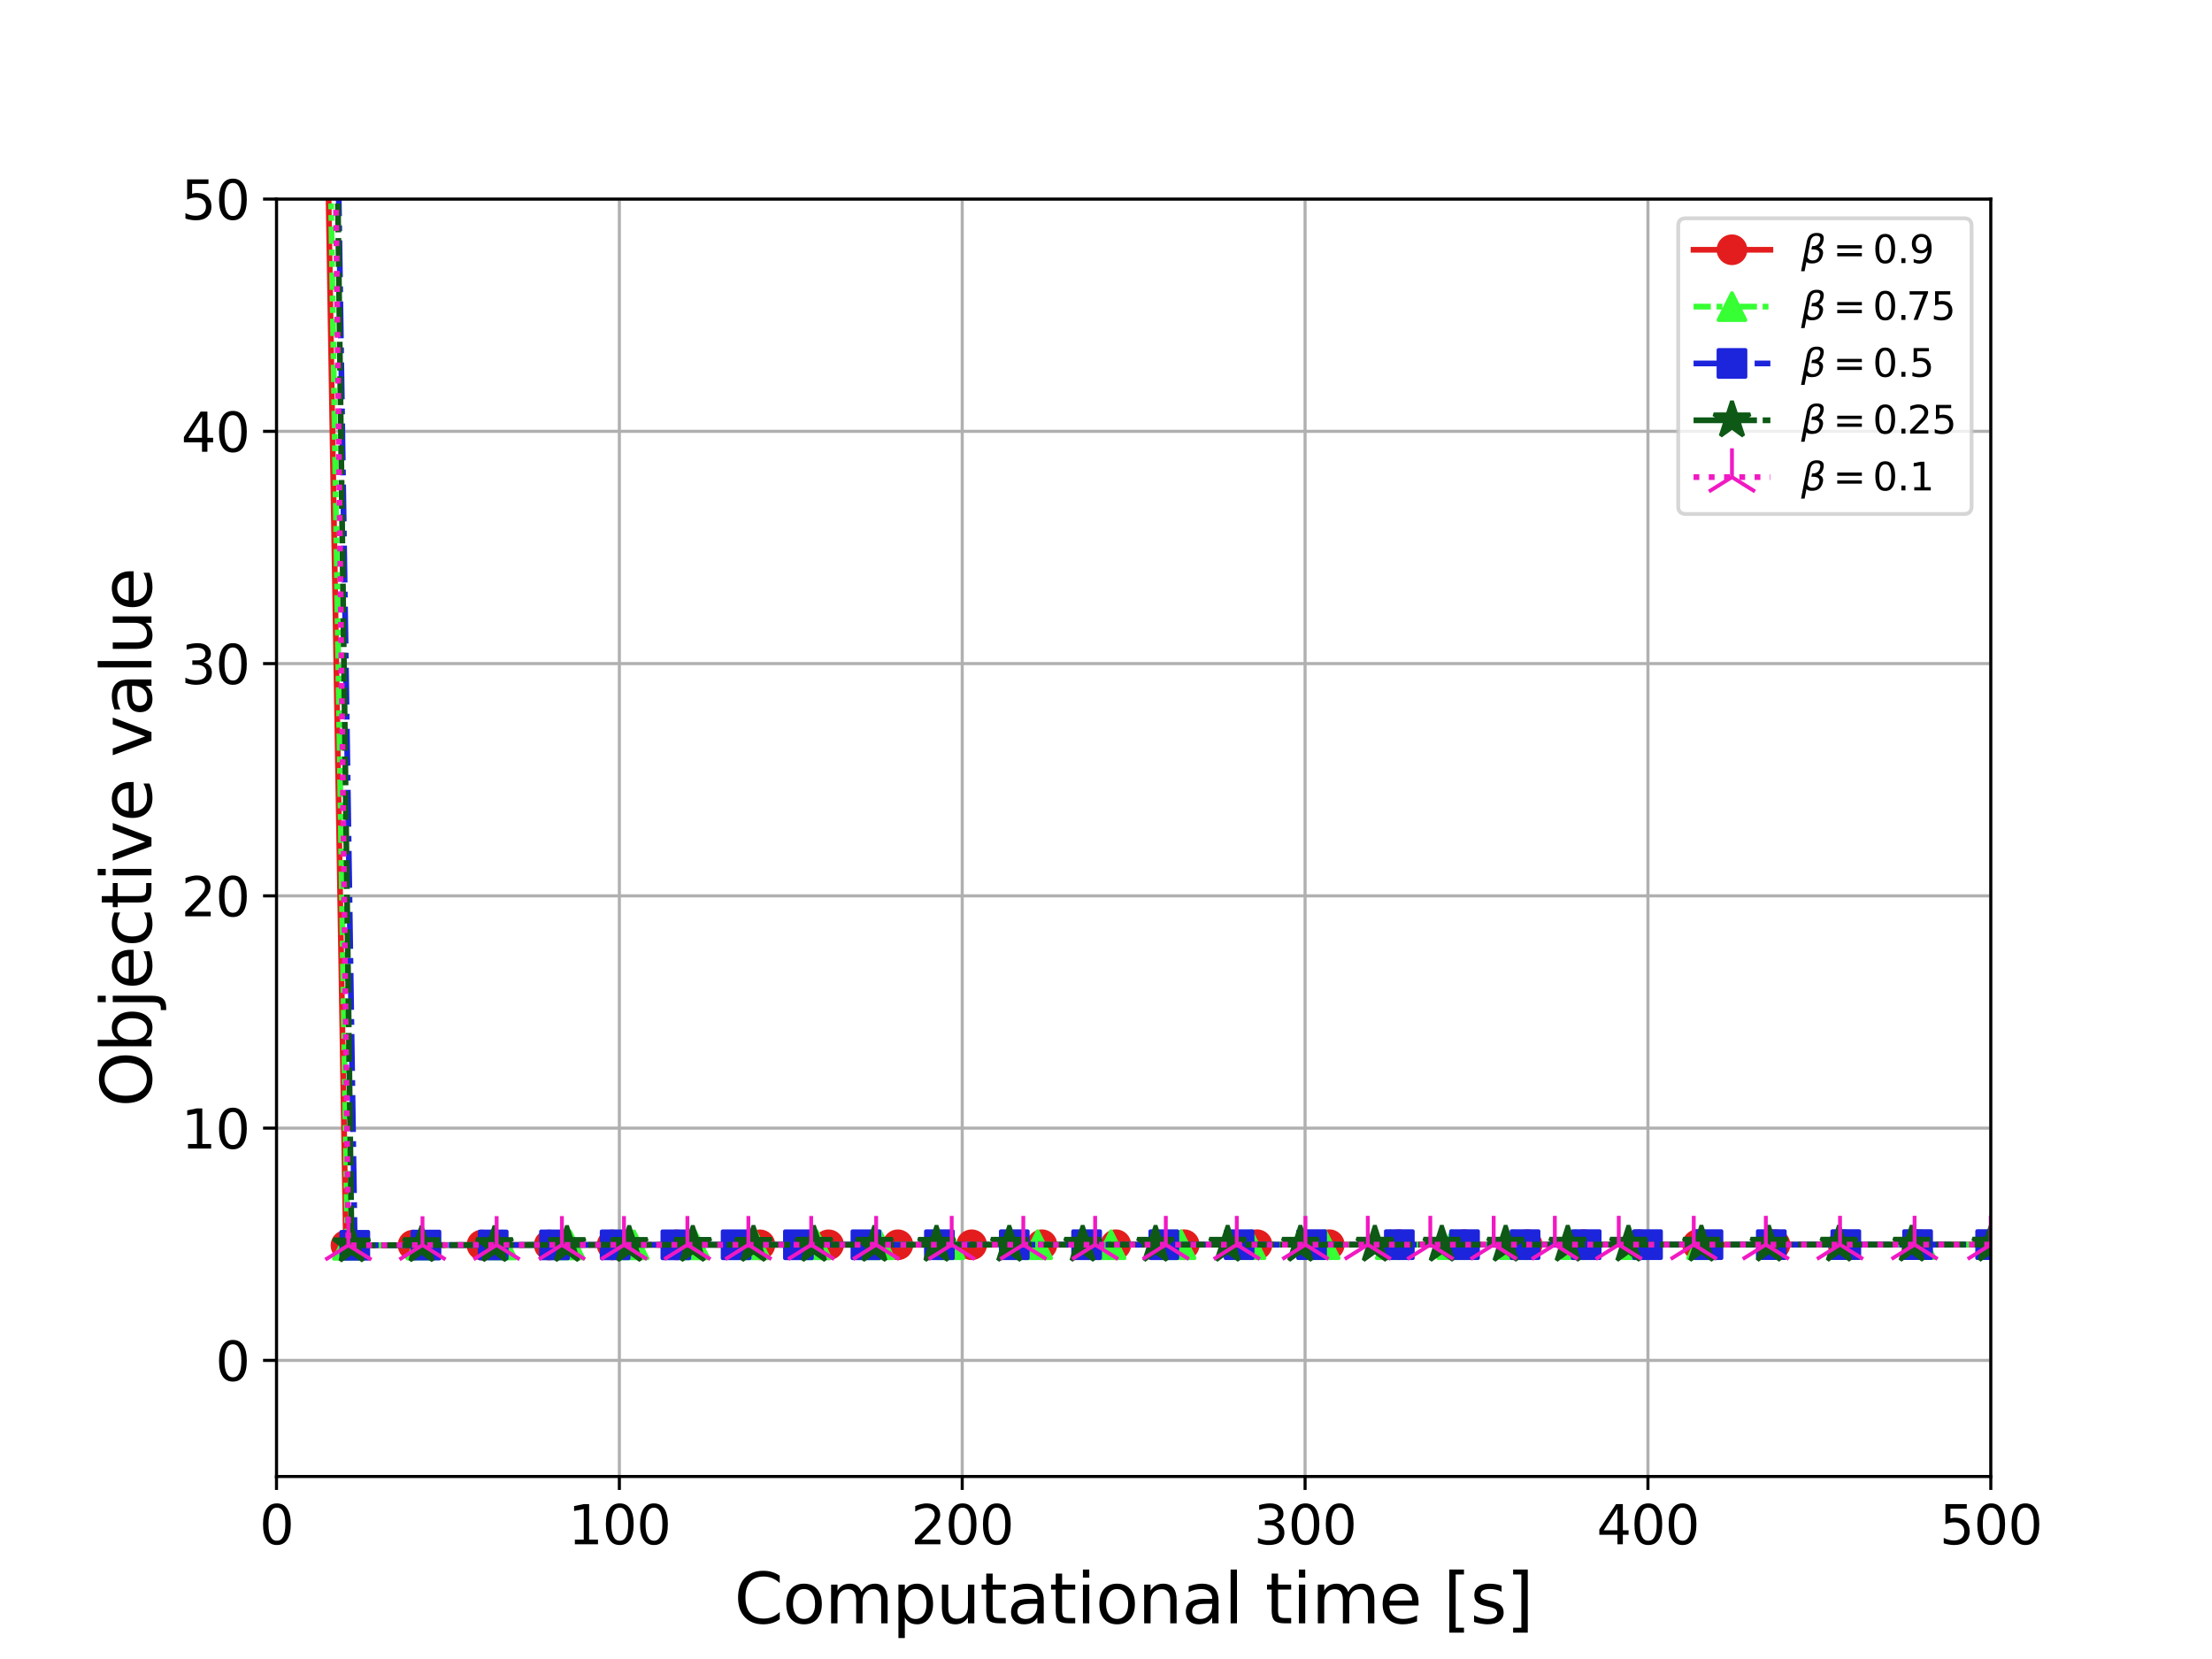 <?xml version="1.0" encoding="utf-8" standalone="no"?>
<!DOCTYPE svg PUBLIC "-//W3C//DTD SVG 1.1//EN"
  "http://www.w3.org/Graphics/SVG/1.1/DTD/svg11.dtd">
<svg xmlns:xlink="http://www.w3.org/1999/xlink" width="576pt" height="432pt" viewBox="0 0 576 432" xmlns="http://www.w3.org/2000/svg" version="1.1">
 <defs>
  <style type="text/css">*{stroke-linejoin: round; stroke-linecap: butt}</style>
 </defs>
 <g id="figure_1">
  <g id="patch_1">
   <path d="M 0 432 
L 576 432 
L 576 0 
L 0 0 
z
" style="fill: #ffffff"/>
  </g>
  <g id="axes_1">
   <g id="patch_2">
    <path d="M 72 384.48 
L 518.4 384.48 
L 518.4 51.84 
L 72 51.84 
z
" style="fill: #ffffff"/>
   </g>
   <g id="matplotlib.axis_1">
    <g id="xtick_1">
     <g id="line2d_1">
      <path d="M 72 384.48 
L 72 51.84 
" clip-path="url(#pb44d64b79d)" style="fill: none; stroke: #b0b0b0; stroke-width: 0.8; stroke-linecap: square"/>
     </g>
     <g id="line2d_2">
      <defs>
       <path id="m102a4e3098" d="M 0 0 
L 0 3.5 
" style="stroke: #000000; stroke-width: 0.8"/>
      </defs>
      <g>
       <use xlink:href="#m102a4e3098" x="72" y="384.48" style="stroke: #000000; stroke-width: 0.8"/>
      </g>
     </g>
     <g id="text_1">
      <!-- 0 -->
      <g transform="translate(67.546 402.118) scale(0.14 -0.14)">
       <defs>
        <path id="DejaVuSans-30" d="M 2034 4250 
Q 1547 4250 1301 3770 
Q 1056 3291 1056 2328 
Q 1056 1369 1301 889 
Q 1547 409 2034 409 
Q 2525 409 2770 889 
Q 3016 1369 3016 2328 
Q 3016 3291 2770 3770 
Q 2525 4250 2034 4250 
z
M 2034 4750 
Q 2819 4750 3233 4129 
Q 3647 3509 3647 2328 
Q 3647 1150 3233 529 
Q 2819 -91 2034 -91 
Q 1250 -91 836 529 
Q 422 1150 422 2328 
Q 422 3509 836 4129 
Q 1250 4750 2034 4750 
z
" transform="scale(0.016)"/>
       </defs>
       <use xlink:href="#DejaVuSans-30"/>
      </g>
     </g>
    </g>
    <g id="xtick_2">
     <g id="line2d_3">
      <path d="M 161.28 384.48 
L 161.28 51.84 
" clip-path="url(#pb44d64b79d)" style="fill: none; stroke: #b0b0b0; stroke-width: 0.8; stroke-linecap: square"/>
     </g>
     <g id="line2d_4">
      <g>
       <use xlink:href="#m102a4e3098" x="161.28" y="384.48" style="stroke: #000000; stroke-width: 0.8"/>
      </g>
     </g>
     <g id="text_2">
      <!-- 100 -->
      <g transform="translate(147.919 402.118) scale(0.14 -0.14)">
       <defs>
        <path id="DejaVuSans-31" d="M 794 531 
L 1825 531 
L 1825 4091 
L 703 3866 
L 703 4441 
L 1819 4666 
L 2450 4666 
L 2450 531 
L 3481 531 
L 3481 0 
L 794 0 
L 794 531 
z
" transform="scale(0.016)"/>
       </defs>
       <use xlink:href="#DejaVuSans-31"/>
       <use xlink:href="#DejaVuSans-30" x="63.623"/>
       <use xlink:href="#DejaVuSans-30" x="127.246"/>
      </g>
     </g>
    </g>
    <g id="xtick_3">
     <g id="line2d_5">
      <path d="M 250.56 384.48 
L 250.56 51.84 
" clip-path="url(#pb44d64b79d)" style="fill: none; stroke: #b0b0b0; stroke-width: 0.8; stroke-linecap: square"/>
     </g>
     <g id="line2d_6">
      <g>
       <use xlink:href="#m102a4e3098" x="250.56" y="384.48" style="stroke: #000000; stroke-width: 0.8"/>
      </g>
     </g>
     <g id="text_3">
      <!-- 200 -->
      <g transform="translate(237.199 402.118) scale(0.14 -0.14)">
       <defs>
        <path id="DejaVuSans-32" d="M 1228 531 
L 3431 531 
L 3431 0 
L 469 0 
L 469 531 
Q 828 903 1448 1529 
Q 2069 2156 2228 2338 
Q 2531 2678 2651 2914 
Q 2772 3150 2772 3378 
Q 2772 3750 2511 3984 
Q 2250 4219 1831 4219 
Q 1534 4219 1204 4116 
Q 875 4013 500 3803 
L 500 4441 
Q 881 4594 1212 4672 
Q 1544 4750 1819 4750 
Q 2544 4750 2975 4387 
Q 3406 4025 3406 3419 
Q 3406 3131 3298 2873 
Q 3191 2616 2906 2266 
Q 2828 2175 2409 1742 
Q 1991 1309 1228 531 
z
" transform="scale(0.016)"/>
       </defs>
       <use xlink:href="#DejaVuSans-32"/>
       <use xlink:href="#DejaVuSans-30" x="63.623"/>
       <use xlink:href="#DejaVuSans-30" x="127.246"/>
      </g>
     </g>
    </g>
    <g id="xtick_4">
     <g id="line2d_7">
      <path d="M 339.84 384.48 
L 339.84 51.84 
" clip-path="url(#pb44d64b79d)" style="fill: none; stroke: #b0b0b0; stroke-width: 0.8; stroke-linecap: square"/>
     </g>
     <g id="line2d_8">
      <g>
       <use xlink:href="#m102a4e3098" x="339.84" y="384.48" style="stroke: #000000; stroke-width: 0.8"/>
      </g>
     </g>
     <g id="text_4">
      <!-- 300 -->
      <g transform="translate(326.479 402.118) scale(0.14 -0.14)">
       <defs>
        <path id="DejaVuSans-33" d="M 2597 2516 
Q 3050 2419 3304 2112 
Q 3559 1806 3559 1356 
Q 3559 666 3084 287 
Q 2609 -91 1734 -91 
Q 1441 -91 1130 -33 
Q 819 25 488 141 
L 488 750 
Q 750 597 1062 519 
Q 1375 441 1716 441 
Q 2309 441 2620 675 
Q 2931 909 2931 1356 
Q 2931 1769 2642 2001 
Q 2353 2234 1838 2234 
L 1294 2234 
L 1294 2753 
L 1863 2753 
Q 2328 2753 2575 2939 
Q 2822 3125 2822 3475 
Q 2822 3834 2567 4026 
Q 2313 4219 1838 4219 
Q 1578 4219 1281 4162 
Q 984 4106 628 3988 
L 628 4550 
Q 988 4650 1302 4700 
Q 1616 4750 1894 4750 
Q 2613 4750 3031 4423 
Q 3450 4097 3450 3541 
Q 3450 3153 3228 2886 
Q 3006 2619 2597 2516 
z
" transform="scale(0.016)"/>
       </defs>
       <use xlink:href="#DejaVuSans-33"/>
       <use xlink:href="#DejaVuSans-30" x="63.623"/>
       <use xlink:href="#DejaVuSans-30" x="127.246"/>
      </g>
     </g>
    </g>
    <g id="xtick_5">
     <g id="line2d_9">
      <path d="M 429.12 384.48 
L 429.12 51.84 
" clip-path="url(#pb44d64b79d)" style="fill: none; stroke: #b0b0b0; stroke-width: 0.8; stroke-linecap: square"/>
     </g>
     <g id="line2d_10">
      <g>
       <use xlink:href="#m102a4e3098" x="429.12" y="384.48" style="stroke: #000000; stroke-width: 0.8"/>
      </g>
     </g>
     <g id="text_5">
      <!-- 400 -->
      <g transform="translate(415.759 402.118) scale(0.14 -0.14)">
       <defs>
        <path id="DejaVuSans-34" d="M 2419 4116 
L 825 1625 
L 2419 1625 
L 2419 4116 
z
M 2253 4666 
L 3047 4666 
L 3047 1625 
L 3713 1625 
L 3713 1100 
L 3047 1100 
L 3047 0 
L 2419 0 
L 2419 1100 
L 313 1100 
L 313 1709 
L 2253 4666 
z
" transform="scale(0.016)"/>
       </defs>
       <use xlink:href="#DejaVuSans-34"/>
       <use xlink:href="#DejaVuSans-30" x="63.623"/>
       <use xlink:href="#DejaVuSans-30" x="127.246"/>
      </g>
     </g>
    </g>
    <g id="xtick_6">
     <g id="line2d_11">
      <path d="M 518.4 384.48 
L 518.4 51.84 
" clip-path="url(#pb44d64b79d)" style="fill: none; stroke: #b0b0b0; stroke-width: 0.8; stroke-linecap: square"/>
     </g>
     <g id="line2d_12">
      <g>
       <use xlink:href="#m102a4e3098" x="518.4" y="384.48" style="stroke: #000000; stroke-width: 0.8"/>
      </g>
     </g>
     <g id="text_6">
      <!-- 500 -->
      <g transform="translate(505.039 402.118) scale(0.14 -0.14)">
       <defs>
        <path id="DejaVuSans-35" d="M 691 4666 
L 3169 4666 
L 3169 4134 
L 1269 4134 
L 1269 2991 
Q 1406 3038 1543 3061 
Q 1681 3084 1819 3084 
Q 2600 3084 3056 2656 
Q 3513 2228 3513 1497 
Q 3513 744 3044 326 
Q 2575 -91 1722 -91 
Q 1428 -91 1123 -41 
Q 819 9 494 109 
L 494 744 
Q 775 591 1075 516 
Q 1375 441 1709 441 
Q 2250 441 2565 725 
Q 2881 1009 2881 1497 
Q 2881 1984 2565 2268 
Q 2250 2553 1709 2553 
Q 1456 2553 1204 2497 
Q 953 2441 691 2322 
L 691 4666 
z
" transform="scale(0.016)"/>
       </defs>
       <use xlink:href="#DejaVuSans-35"/>
       <use xlink:href="#DejaVuSans-30" x="63.623"/>
       <use xlink:href="#DejaVuSans-30" x="127.246"/>
      </g>
     </g>
    </g>
    <g id="text_7">
     <!-- Computational time [s] -->
     <g transform="translate(191.161 422.707) scale(0.18 -0.18)">
      <defs>
       <path id="DejaVuSans-43" d="M 4122 4306 
L 4122 3641 
Q 3803 3938 3442 4084 
Q 3081 4231 2675 4231 
Q 1875 4231 1450 3742 
Q 1025 3253 1025 2328 
Q 1025 1406 1450 917 
Q 1875 428 2675 428 
Q 3081 428 3442 575 
Q 3803 722 4122 1019 
L 4122 359 
Q 3791 134 3420 21 
Q 3050 -91 2638 -91 
Q 1578 -91 968 557 
Q 359 1206 359 2328 
Q 359 3453 968 4101 
Q 1578 4750 2638 4750 
Q 3056 4750 3426 4639 
Q 3797 4528 4122 4306 
z
" transform="scale(0.016)"/>
       <path id="DejaVuSans-6f" d="M 1959 3097 
Q 1497 3097 1228 2736 
Q 959 2375 959 1747 
Q 959 1119 1226 758 
Q 1494 397 1959 397 
Q 2419 397 2687 759 
Q 2956 1122 2956 1747 
Q 2956 2369 2687 2733 
Q 2419 3097 1959 3097 
z
M 1959 3584 
Q 2709 3584 3137 3096 
Q 3566 2609 3566 1747 
Q 3566 888 3137 398 
Q 2709 -91 1959 -91 
Q 1206 -91 779 398 
Q 353 888 353 1747 
Q 353 2609 779 3096 
Q 1206 3584 1959 3584 
z
" transform="scale(0.016)"/>
       <path id="DejaVuSans-6d" d="M 3328 2828 
Q 3544 3216 3844 3400 
Q 4144 3584 4550 3584 
Q 5097 3584 5394 3201 
Q 5691 2819 5691 2113 
L 5691 0 
L 5113 0 
L 5113 2094 
Q 5113 2597 4934 2840 
Q 4756 3084 4391 3084 
Q 3944 3084 3684 2787 
Q 3425 2491 3425 1978 
L 3425 0 
L 2847 0 
L 2847 2094 
Q 2847 2600 2669 2842 
Q 2491 3084 2119 3084 
Q 1678 3084 1418 2786 
Q 1159 2488 1159 1978 
L 1159 0 
L 581 0 
L 581 3500 
L 1159 3500 
L 1159 2956 
Q 1356 3278 1631 3431 
Q 1906 3584 2284 3584 
Q 2666 3584 2933 3390 
Q 3200 3197 3328 2828 
z
" transform="scale(0.016)"/>
       <path id="DejaVuSans-70" d="M 1159 525 
L 1159 -1331 
L 581 -1331 
L 581 3500 
L 1159 3500 
L 1159 2969 
Q 1341 3281 1617 3432 
Q 1894 3584 2278 3584 
Q 2916 3584 3314 3078 
Q 3713 2572 3713 1747 
Q 3713 922 3314 415 
Q 2916 -91 2278 -91 
Q 1894 -91 1617 61 
Q 1341 213 1159 525 
z
M 3116 1747 
Q 3116 2381 2855 2742 
Q 2594 3103 2138 3103 
Q 1681 3103 1420 2742 
Q 1159 2381 1159 1747 
Q 1159 1113 1420 752 
Q 1681 391 2138 391 
Q 2594 391 2855 752 
Q 3116 1113 3116 1747 
z
" transform="scale(0.016)"/>
       <path id="DejaVuSans-75" d="M 544 1381 
L 544 3500 
L 1119 3500 
L 1119 1403 
Q 1119 906 1312 657 
Q 1506 409 1894 409 
Q 2359 409 2629 706 
Q 2900 1003 2900 1516 
L 2900 3500 
L 3475 3500 
L 3475 0 
L 2900 0 
L 2900 538 
Q 2691 219 2414 64 
Q 2138 -91 1772 -91 
Q 1169 -91 856 284 
Q 544 659 544 1381 
z
M 1991 3584 
L 1991 3584 
z
" transform="scale(0.016)"/>
       <path id="DejaVuSans-74" d="M 1172 4494 
L 1172 3500 
L 2356 3500 
L 2356 3053 
L 1172 3053 
L 1172 1153 
Q 1172 725 1289 603 
Q 1406 481 1766 481 
L 2356 481 
L 2356 0 
L 1766 0 
Q 1100 0 847 248 
Q 594 497 594 1153 
L 594 3053 
L 172 3053 
L 172 3500 
L 594 3500 
L 594 4494 
L 1172 4494 
z
" transform="scale(0.016)"/>
       <path id="DejaVuSans-61" d="M 2194 1759 
Q 1497 1759 1228 1600 
Q 959 1441 959 1056 
Q 959 750 1161 570 
Q 1363 391 1709 391 
Q 2188 391 2477 730 
Q 2766 1069 2766 1631 
L 2766 1759 
L 2194 1759 
z
M 3341 1997 
L 3341 0 
L 2766 0 
L 2766 531 
Q 2569 213 2275 61 
Q 1981 -91 1556 -91 
Q 1019 -91 701 211 
Q 384 513 384 1019 
Q 384 1609 779 1909 
Q 1175 2209 1959 2209 
L 2766 2209 
L 2766 2266 
Q 2766 2663 2505 2880 
Q 2244 3097 1772 3097 
Q 1472 3097 1187 3025 
Q 903 2953 641 2809 
L 641 3341 
Q 956 3463 1253 3523 
Q 1550 3584 1831 3584 
Q 2591 3584 2966 3190 
Q 3341 2797 3341 1997 
z
" transform="scale(0.016)"/>
       <path id="DejaVuSans-69" d="M 603 3500 
L 1178 3500 
L 1178 0 
L 603 0 
L 603 3500 
z
M 603 4863 
L 1178 4863 
L 1178 4134 
L 603 4134 
L 603 4863 
z
" transform="scale(0.016)"/>
       <path id="DejaVuSans-6e" d="M 3513 2113 
L 3513 0 
L 2938 0 
L 2938 2094 
Q 2938 2591 2744 2837 
Q 2550 3084 2163 3084 
Q 1697 3084 1428 2787 
Q 1159 2491 1159 1978 
L 1159 0 
L 581 0 
L 581 3500 
L 1159 3500 
L 1159 2956 
Q 1366 3272 1645 3428 
Q 1925 3584 2291 3584 
Q 2894 3584 3203 3211 
Q 3513 2838 3513 2113 
z
" transform="scale(0.016)"/>
       <path id="DejaVuSans-6c" d="M 603 4863 
L 1178 4863 
L 1178 0 
L 603 0 
L 603 4863 
z
" transform="scale(0.016)"/>
       <path id="DejaVuSans-20" transform="scale(0.016)"/>
       <path id="DejaVuSans-65" d="M 3597 1894 
L 3597 1613 
L 953 1613 
Q 991 1019 1311 708 
Q 1631 397 2203 397 
Q 2534 397 2845 478 
Q 3156 559 3463 722 
L 3463 178 
Q 3153 47 2828 -22 
Q 2503 -91 2169 -91 
Q 1331 -91 842 396 
Q 353 884 353 1716 
Q 353 2575 817 3079 
Q 1281 3584 2069 3584 
Q 2775 3584 3186 3129 
Q 3597 2675 3597 1894 
z
M 3022 2063 
Q 3016 2534 2758 2815 
Q 2500 3097 2075 3097 
Q 1594 3097 1305 2825 
Q 1016 2553 972 2059 
L 3022 2063 
z
" transform="scale(0.016)"/>
       <path id="DejaVuSans-5b" d="M 550 4863 
L 1875 4863 
L 1875 4416 
L 1125 4416 
L 1125 -397 
L 1875 -397 
L 1875 -844 
L 550 -844 
L 550 4863 
z
" transform="scale(0.016)"/>
       <path id="DejaVuSans-73" d="M 2834 3397 
L 2834 2853 
Q 2591 2978 2328 3040 
Q 2066 3103 1784 3103 
Q 1356 3103 1142 2972 
Q 928 2841 928 2578 
Q 928 2378 1081 2264 
Q 1234 2150 1697 2047 
L 1894 2003 
Q 2506 1872 2764 1633 
Q 3022 1394 3022 966 
Q 3022 478 2636 193 
Q 2250 -91 1575 -91 
Q 1294 -91 989 -36 
Q 684 19 347 128 
L 347 722 
Q 666 556 975 473 
Q 1284 391 1588 391 
Q 1994 391 2212 530 
Q 2431 669 2431 922 
Q 2431 1156 2273 1281 
Q 2116 1406 1581 1522 
L 1381 1569 
Q 847 1681 609 1914 
Q 372 2147 372 2553 
Q 372 3047 722 3315 
Q 1072 3584 1716 3584 
Q 2034 3584 2315 3537 
Q 2597 3491 2834 3397 
z
" transform="scale(0.016)"/>
       <path id="DejaVuSans-5d" d="M 1947 4863 
L 1947 -844 
L 622 -844 
L 622 -397 
L 1369 -397 
L 1369 4416 
L 622 4416 
L 622 4863 
L 1947 4863 
z
" transform="scale(0.016)"/>
      </defs>
      <use xlink:href="#DejaVuSans-43"/>
      <use xlink:href="#DejaVuSans-6f" x="69.824"/>
      <use xlink:href="#DejaVuSans-6d" x="131.006"/>
      <use xlink:href="#DejaVuSans-70" x="228.418"/>
      <use xlink:href="#DejaVuSans-75" x="291.895"/>
      <use xlink:href="#DejaVuSans-74" x="355.273"/>
      <use xlink:href="#DejaVuSans-61" x="394.482"/>
      <use xlink:href="#DejaVuSans-74" x="455.762"/>
      <use xlink:href="#DejaVuSans-69" x="494.971"/>
      <use xlink:href="#DejaVuSans-6f" x="522.754"/>
      <use xlink:href="#DejaVuSans-6e" x="583.936"/>
      <use xlink:href="#DejaVuSans-61" x="647.314"/>
      <use xlink:href="#DejaVuSans-6c" x="708.594"/>
      <use xlink:href="#DejaVuSans-20" x="736.377"/>
      <use xlink:href="#DejaVuSans-74" x="768.164"/>
      <use xlink:href="#DejaVuSans-69" x="807.373"/>
      <use xlink:href="#DejaVuSans-6d" x="835.156"/>
      <use xlink:href="#DejaVuSans-65" x="932.568"/>
      <use xlink:href="#DejaVuSans-20" x="994.092"/>
      <use xlink:href="#DejaVuSans-5b" x="1025.879"/>
      <use xlink:href="#DejaVuSans-73" x="1064.893"/>
      <use xlink:href="#DejaVuSans-5d" x="1116.992"/>
     </g>
    </g>
   </g>
   <g id="matplotlib.axis_2">
    <g id="ytick_1">
     <g id="line2d_13">
      <path d="M 72 354.24 
L 518.4 354.24 
" clip-path="url(#pb44d64b79d)" style="fill: none; stroke: #b0b0b0; stroke-width: 0.8; stroke-linecap: square"/>
     </g>
     <g id="line2d_14">
      <defs>
       <path id="me8d0da02e0" d="M 0 0 
L -3.5 0 
" style="stroke: #000000; stroke-width: 0.8"/>
      </defs>
      <g>
       <use xlink:href="#me8d0da02e0" x="72" y="354.24" style="stroke: #000000; stroke-width: 0.8"/>
      </g>
     </g>
     <g id="text_8">
      <!-- 0 -->
      <g transform="translate(56.093 359.559) scale(0.14 -0.14)">
       <use xlink:href="#DejaVuSans-30"/>
      </g>
     </g>
    </g>
    <g id="ytick_2">
     <g id="line2d_15">
      <path d="M 72 293.76 
L 518.4 293.76 
" clip-path="url(#pb44d64b79d)" style="fill: none; stroke: #b0b0b0; stroke-width: 0.8; stroke-linecap: square"/>
     </g>
     <g id="line2d_16">
      <g>
       <use xlink:href="#me8d0da02e0" x="72" y="293.76" style="stroke: #000000; stroke-width: 0.8"/>
      </g>
     </g>
     <g id="text_9">
      <!-- 10 -->
      <g transform="translate(47.185 299.079) scale(0.14 -0.14)">
       <use xlink:href="#DejaVuSans-31"/>
       <use xlink:href="#DejaVuSans-30" x="63.623"/>
      </g>
     </g>
    </g>
    <g id="ytick_3">
     <g id="line2d_17">
      <path d="M 72 233.28 
L 518.4 233.28 
" clip-path="url(#pb44d64b79d)" style="fill: none; stroke: #b0b0b0; stroke-width: 0.8; stroke-linecap: square"/>
     </g>
     <g id="line2d_18">
      <g>
       <use xlink:href="#me8d0da02e0" x="72" y="233.28" style="stroke: #000000; stroke-width: 0.8"/>
      </g>
     </g>
     <g id="text_10">
      <!-- 20 -->
      <g transform="translate(47.185 238.599) scale(0.14 -0.14)">
       <use xlink:href="#DejaVuSans-32"/>
       <use xlink:href="#DejaVuSans-30" x="63.623"/>
      </g>
     </g>
    </g>
    <g id="ytick_4">
     <g id="line2d_19">
      <path d="M 72 172.8 
L 518.4 172.8 
" clip-path="url(#pb44d64b79d)" style="fill: none; stroke: #b0b0b0; stroke-width: 0.8; stroke-linecap: square"/>
     </g>
     <g id="line2d_20">
      <g>
       <use xlink:href="#me8d0da02e0" x="72" y="172.8" style="stroke: #000000; stroke-width: 0.8"/>
      </g>
     </g>
     <g id="text_11">
      <!-- 30 -->
      <g transform="translate(47.185 178.119) scale(0.14 -0.14)">
       <use xlink:href="#DejaVuSans-33"/>
       <use xlink:href="#DejaVuSans-30" x="63.623"/>
      </g>
     </g>
    </g>
    <g id="ytick_5">
     <g id="line2d_21">
      <path d="M 72 112.32 
L 518.4 112.32 
" clip-path="url(#pb44d64b79d)" style="fill: none; stroke: #b0b0b0; stroke-width: 0.8; stroke-linecap: square"/>
     </g>
     <g id="line2d_22">
      <g>
       <use xlink:href="#me8d0da02e0" x="72" y="112.32" style="stroke: #000000; stroke-width: 0.8"/>
      </g>
     </g>
     <g id="text_12">
      <!-- 40 -->
      <g transform="translate(47.185 117.639) scale(0.14 -0.14)">
       <use xlink:href="#DejaVuSans-34"/>
       <use xlink:href="#DejaVuSans-30" x="63.623"/>
      </g>
     </g>
    </g>
    <g id="ytick_6">
     <g id="line2d_23">
      <path d="M 72 51.84 
L 518.4 51.84 
" clip-path="url(#pb44d64b79d)" style="fill: none; stroke: #b0b0b0; stroke-width: 0.8; stroke-linecap: square"/>
     </g>
     <g id="line2d_24">
      <g>
       <use xlink:href="#me8d0da02e0" x="72" y="51.84" style="stroke: #000000; stroke-width: 0.8"/>
      </g>
     </g>
     <g id="text_13">
      <!-- 50 -->
      <g transform="translate(47.185 57.159) scale(0.14 -0.14)">
       <use xlink:href="#DejaVuSans-35"/>
       <use xlink:href="#DejaVuSans-30" x="63.623"/>
      </g>
     </g>
    </g>
    <g id="text_14">
     <!-- Objective value -->
     <g transform="translate(39.442 288.283) rotate(-90) scale(0.18 -0.18)">
      <defs>
       <path id="DejaVuSans-4f" d="M 2522 4238 
Q 1834 4238 1429 3725 
Q 1025 3213 1025 2328 
Q 1025 1447 1429 934 
Q 1834 422 2522 422 
Q 3209 422 3611 934 
Q 4013 1447 4013 2328 
Q 4013 3213 3611 3725 
Q 3209 4238 2522 4238 
z
M 2522 4750 
Q 3503 4750 4090 4092 
Q 4678 3434 4678 2328 
Q 4678 1225 4090 567 
Q 3503 -91 2522 -91 
Q 1538 -91 948 565 
Q 359 1222 359 2328 
Q 359 3434 948 4092 
Q 1538 4750 2522 4750 
z
" transform="scale(0.016)"/>
       <path id="DejaVuSans-62" d="M 3116 1747 
Q 3116 2381 2855 2742 
Q 2594 3103 2138 3103 
Q 1681 3103 1420 2742 
Q 1159 2381 1159 1747 
Q 1159 1113 1420 752 
Q 1681 391 2138 391 
Q 2594 391 2855 752 
Q 3116 1113 3116 1747 
z
M 1159 2969 
Q 1341 3281 1617 3432 
Q 1894 3584 2278 3584 
Q 2916 3584 3314 3078 
Q 3713 2572 3713 1747 
Q 3713 922 3314 415 
Q 2916 -91 2278 -91 
Q 1894 -91 1617 61 
Q 1341 213 1159 525 
L 1159 0 
L 581 0 
L 581 4863 
L 1159 4863 
L 1159 2969 
z
" transform="scale(0.016)"/>
       <path id="DejaVuSans-6a" d="M 603 3500 
L 1178 3500 
L 1178 -63 
Q 1178 -731 923 -1031 
Q 669 -1331 103 -1331 
L -116 -1331 
L -116 -844 
L 38 -844 
Q 366 -844 484 -692 
Q 603 -541 603 -63 
L 603 3500 
z
M 603 4863 
L 1178 4863 
L 1178 4134 
L 603 4134 
L 603 4863 
z
" transform="scale(0.016)"/>
       <path id="DejaVuSans-63" d="M 3122 3366 
L 3122 2828 
Q 2878 2963 2633 3030 
Q 2388 3097 2138 3097 
Q 1578 3097 1268 2742 
Q 959 2388 959 1747 
Q 959 1106 1268 751 
Q 1578 397 2138 397 
Q 2388 397 2633 464 
Q 2878 531 3122 666 
L 3122 134 
Q 2881 22 2623 -34 
Q 2366 -91 2075 -91 
Q 1284 -91 818 406 
Q 353 903 353 1747 
Q 353 2603 823 3093 
Q 1294 3584 2113 3584 
Q 2378 3584 2631 3529 
Q 2884 3475 3122 3366 
z
" transform="scale(0.016)"/>
       <path id="DejaVuSans-76" d="M 191 3500 
L 800 3500 
L 1894 563 
L 2988 3500 
L 3597 3500 
L 2284 0 
L 1503 0 
L 191 3500 
z
" transform="scale(0.016)"/>
      </defs>
      <use xlink:href="#DejaVuSans-4f"/>
      <use xlink:href="#DejaVuSans-62" x="78.711"/>
      <use xlink:href="#DejaVuSans-6a" x="142.188"/>
      <use xlink:href="#DejaVuSans-65" x="169.971"/>
      <use xlink:href="#DejaVuSans-63" x="231.494"/>
      <use xlink:href="#DejaVuSans-74" x="286.475"/>
      <use xlink:href="#DejaVuSans-69" x="325.684"/>
      <use xlink:href="#DejaVuSans-76" x="353.467"/>
      <use xlink:href="#DejaVuSans-65" x="412.646"/>
      <use xlink:href="#DejaVuSans-20" x="474.17"/>
      <use xlink:href="#DejaVuSans-76" x="505.957"/>
      <use xlink:href="#DejaVuSans-61" x="565.137"/>
      <use xlink:href="#DejaVuSans-6c" x="626.416"/>
      <use xlink:href="#DejaVuSans-75" x="654.199"/>
      <use xlink:href="#DejaVuSans-65" x="717.578"/>
     </g>
    </g>
   </g>
   <g id="line2d_25">
    <path d="M 84.688 -1 
L 90.087 324.284 
L 107.556 324.225 
L 125.494 324.197 
L 143.017 324.179 
L 159.389 324.166 
L 176.17 324.156 
L 197.883 324.148 
L 215.764 324.142 
L 233.813 324.136 
L 253.021 324.132 
L 271.312 324.128 
L 290.562 324.124 
L 308.367 324.121 
L 327.324 324.118 
L 346.145 324.115 
L 364.198 324.113 
L 381.276 324.11 
L 397.669 324.108 
L 412.393 324.106 
L 426.813 324.104 
L 442.054 324.103 
L 462.207 324.101 
L 479.94 324.1 
L 499.088 324.098 
L 518.375 324.097 
" clip-path="url(#pb44d64b79d)" style="fill: none; stroke: #e31d1d; stroke-width: 1.5; stroke-linecap: square"/>
    <defs>
     <path id="m81f9971465" d="M 0 3.5 
C 0.928 3.5 1.819 3.131 2.475 2.475 
C 3.131 1.819 3.5 0.928 3.5 0 
C 3.5 -0.928 3.131 -1.819 2.475 -2.475 
C 1.819 -3.131 0.928 -3.5 0 -3.5 
C -0.928 -3.5 -1.819 -3.131 -2.475 -2.475 
C -3.131 -1.819 -3.5 -0.928 -3.5 0 
C -3.5 0.928 -3.131 1.819 -2.475 2.475 
C -1.819 3.131 -0.928 3.5 0 3.5 
z
" style="stroke: #e31d1d"/>
    </defs>
    <g clip-path="url(#pb44d64b79d)">
     <use xlink:href="#m81f9971465" x="84.688" y="-1" style="fill: #e31d1d; stroke: #e31d1d"/>
     <use xlink:href="#m81f9971465" x="90.087" y="324.284" style="fill: #e31d1d; stroke: #e31d1d"/>
     <use xlink:href="#m81f9971465" x="107.556" y="324.225" style="fill: #e31d1d; stroke: #e31d1d"/>
     <use xlink:href="#m81f9971465" x="125.494" y="324.197" style="fill: #e31d1d; stroke: #e31d1d"/>
     <use xlink:href="#m81f9971465" x="143.017" y="324.179" style="fill: #e31d1d; stroke: #e31d1d"/>
     <use xlink:href="#m81f9971465" x="159.389" y="324.166" style="fill: #e31d1d; stroke: #e31d1d"/>
     <use xlink:href="#m81f9971465" x="176.17" y="324.156" style="fill: #e31d1d; stroke: #e31d1d"/>
     <use xlink:href="#m81f9971465" x="197.883" y="324.148" style="fill: #e31d1d; stroke: #e31d1d"/>
     <use xlink:href="#m81f9971465" x="215.764" y="324.142" style="fill: #e31d1d; stroke: #e31d1d"/>
     <use xlink:href="#m81f9971465" x="233.813" y="324.136" style="fill: #e31d1d; stroke: #e31d1d"/>
     <use xlink:href="#m81f9971465" x="253.021" y="324.132" style="fill: #e31d1d; stroke: #e31d1d"/>
     <use xlink:href="#m81f9971465" x="271.312" y="324.128" style="fill: #e31d1d; stroke: #e31d1d"/>
     <use xlink:href="#m81f9971465" x="290.562" y="324.124" style="fill: #e31d1d; stroke: #e31d1d"/>
     <use xlink:href="#m81f9971465" x="308.367" y="324.121" style="fill: #e31d1d; stroke: #e31d1d"/>
     <use xlink:href="#m81f9971465" x="327.324" y="324.118" style="fill: #e31d1d; stroke: #e31d1d"/>
     <use xlink:href="#m81f9971465" x="346.145" y="324.115" style="fill: #e31d1d; stroke: #e31d1d"/>
     <use xlink:href="#m81f9971465" x="364.198" y="324.113" style="fill: #e31d1d; stroke: #e31d1d"/>
     <use xlink:href="#m81f9971465" x="381.276" y="324.11" style="fill: #e31d1d; stroke: #e31d1d"/>
     <use xlink:href="#m81f9971465" x="397.669" y="324.108" style="fill: #e31d1d; stroke: #e31d1d"/>
     <use xlink:href="#m81f9971465" x="412.393" y="324.106" style="fill: #e31d1d; stroke: #e31d1d"/>
     <use xlink:href="#m81f9971465" x="426.813" y="324.104" style="fill: #e31d1d; stroke: #e31d1d"/>
     <use xlink:href="#m81f9971465" x="442.054" y="324.103" style="fill: #e31d1d; stroke: #e31d1d"/>
     <use xlink:href="#m81f9971465" x="462.207" y="324.101" style="fill: #e31d1d; stroke: #e31d1d"/>
     <use xlink:href="#m81f9971465" x="479.94" y="324.1" style="fill: #e31d1d; stroke: #e31d1d"/>
     <use xlink:href="#m81f9971465" x="499.088" y="324.098" style="fill: #e31d1d; stroke: #e31d1d"/>
     <use xlink:href="#m81f9971465" x="518.375" y="324.097" style="fill: #e31d1d; stroke: #e31d1d"/>
    </g>
   </g>
   <g id="line2d_26">
    <path d="M 85.375 -1 
L 90.466 324.267 
L 109.63 324.212 
L 130.759 324.185 
L 148.447 324.168 
L 165.106 324.156 
L 180.986 324.147 
L 196.691 324.14 
L 212.703 324.134 
L 229.144 324.128 
L 247.377 324.124 
L 270.206 324.12 
L 289.314 324.117 
L 307.539 324.114 
L 325.754 324.111 
L 345.072 324.108 
L 362.025 324.106 
L 378.05 324.104 
L 394.198 324.102 
L 410.292 324.1 
L 425.992 324.098 
L 443.093 324.097 
L 461.336 324.095 
L 480.62 324.094 
L 500.282 324.093 
L 518.402 324.091 
" clip-path="url(#pb44d64b79d)" style="fill: none; stroke-dasharray: 4.5,1.5,1.5,1.5,1.5,1.5; stroke-dashoffset: 0; stroke: #36ff33; stroke-width: 1.5"/>
    <defs>
     <path id="me1fe196ae4" d="M 0 -3.5 
L -3.5 3.5 
L 3.5 3.5 
z
" style="stroke: #36ff33; stroke-linejoin: miter"/>
    </defs>
    <g clip-path="url(#pb44d64b79d)">
     <use xlink:href="#me1fe196ae4" x="85.375" y="-1" style="fill: #36ff33; stroke: #36ff33; stroke-linejoin: miter"/>
     <use xlink:href="#me1fe196ae4" x="90.466" y="324.267" style="fill: #36ff33; stroke: #36ff33; stroke-linejoin: miter"/>
     <use xlink:href="#me1fe196ae4" x="109.63" y="324.212" style="fill: #36ff33; stroke: #36ff33; stroke-linejoin: miter"/>
     <use xlink:href="#me1fe196ae4" x="130.759" y="324.185" style="fill: #36ff33; stroke: #36ff33; stroke-linejoin: miter"/>
     <use xlink:href="#me1fe196ae4" x="148.447" y="324.168" style="fill: #36ff33; stroke: #36ff33; stroke-linejoin: miter"/>
     <use xlink:href="#me1fe196ae4" x="165.106" y="324.156" style="fill: #36ff33; stroke: #36ff33; stroke-linejoin: miter"/>
     <use xlink:href="#me1fe196ae4" x="180.986" y="324.147" style="fill: #36ff33; stroke: #36ff33; stroke-linejoin: miter"/>
     <use xlink:href="#me1fe196ae4" x="196.691" y="324.14" style="fill: #36ff33; stroke: #36ff33; stroke-linejoin: miter"/>
     <use xlink:href="#me1fe196ae4" x="212.703" y="324.134" style="fill: #36ff33; stroke: #36ff33; stroke-linejoin: miter"/>
     <use xlink:href="#me1fe196ae4" x="229.144" y="324.128" style="fill: #36ff33; stroke: #36ff33; stroke-linejoin: miter"/>
     <use xlink:href="#me1fe196ae4" x="247.377" y="324.124" style="fill: #36ff33; stroke: #36ff33; stroke-linejoin: miter"/>
     <use xlink:href="#me1fe196ae4" x="270.206" y="324.12" style="fill: #36ff33; stroke: #36ff33; stroke-linejoin: miter"/>
     <use xlink:href="#me1fe196ae4" x="289.314" y="324.117" style="fill: #36ff33; stroke: #36ff33; stroke-linejoin: miter"/>
     <use xlink:href="#me1fe196ae4" x="307.539" y="324.114" style="fill: #36ff33; stroke: #36ff33; stroke-linejoin: miter"/>
     <use xlink:href="#me1fe196ae4" x="325.754" y="324.111" style="fill: #36ff33; stroke: #36ff33; stroke-linejoin: miter"/>
     <use xlink:href="#me1fe196ae4" x="345.072" y="324.108" style="fill: #36ff33; stroke: #36ff33; stroke-linejoin: miter"/>
     <use xlink:href="#me1fe196ae4" x="362.025" y="324.106" style="fill: #36ff33; stroke: #36ff33; stroke-linejoin: miter"/>
     <use xlink:href="#me1fe196ae4" x="378.05" y="324.104" style="fill: #36ff33; stroke: #36ff33; stroke-linejoin: miter"/>
     <use xlink:href="#me1fe196ae4" x="394.198" y="324.102" style="fill: #36ff33; stroke: #36ff33; stroke-linejoin: miter"/>
     <use xlink:href="#me1fe196ae4" x="410.292" y="324.1" style="fill: #36ff33; stroke: #36ff33; stroke-linejoin: miter"/>
     <use xlink:href="#me1fe196ae4" x="425.992" y="324.098" style="fill: #36ff33; stroke: #36ff33; stroke-linejoin: miter"/>
     <use xlink:href="#me1fe196ae4" x="443.093" y="324.097" style="fill: #36ff33; stroke: #36ff33; stroke-linejoin: miter"/>
     <use xlink:href="#me1fe196ae4" x="461.336" y="324.095" style="fill: #36ff33; stroke: #36ff33; stroke-linejoin: miter"/>
     <use xlink:href="#me1fe196ae4" x="480.62" y="324.094" style="fill: #36ff33; stroke: #36ff33; stroke-linejoin: miter"/>
     <use xlink:href="#me1fe196ae4" x="500.282" y="324.093" style="fill: #36ff33; stroke: #36ff33; stroke-linejoin: miter"/>
     <use xlink:href="#me1fe196ae4" x="518.402" y="324.091" style="fill: #36ff33; stroke: #36ff33; stroke-linejoin: miter"/>
    </g>
   </g>
   <g id="line2d_27">
    <path d="M 87.404 -1 
L 92.386 324.266 
L 110.921 324.211 
L 128.424 324.185 
L 144.393 324.168 
L 160.179 324.156 
L 175.997 324.147 
L 191.685 324.139 
L 207.91 324.133 
L 225.488 324.128 
L 244.623 324.124 
L 264.119 324.12 
L 282.955 324.116 
L 303.057 324.113 
L 322.656 324.111 
L 341.526 324.108 
L 364.381 324.106 
L 381.36 324.104 
L 397.121 324.102 
L 413.036 324.1 
L 429.008 324.098 
L 444.751 324.097 
L 461.245 324.095 
L 480.64 324.094 
L 499.334 324.092 
L 518.363 324.091 
" clip-path="url(#pb44d64b79d)" style="fill: none; stroke-dasharray: 9.6,2.4,1.5,2.4; stroke-dashoffset: 0; stroke: #1c24dc; stroke-width: 1.5"/>
    <defs>
     <path id="m3b1393dda9" d="M -3.5 3.5 
L 3.5 3.5 
L 3.5 -3.5 
L -3.5 -3.5 
z
" style="stroke: #1c24dc; stroke-linejoin: miter"/>
    </defs>
    <g clip-path="url(#pb44d64b79d)">
     <use xlink:href="#m3b1393dda9" x="87.404" y="-1" style="fill: #1c24dc; stroke: #1c24dc; stroke-linejoin: miter"/>
     <use xlink:href="#m3b1393dda9" x="92.386" y="324.266" style="fill: #1c24dc; stroke: #1c24dc; stroke-linejoin: miter"/>
     <use xlink:href="#m3b1393dda9" x="110.921" y="324.211" style="fill: #1c24dc; stroke: #1c24dc; stroke-linejoin: miter"/>
     <use xlink:href="#m3b1393dda9" x="128.424" y="324.185" style="fill: #1c24dc; stroke: #1c24dc; stroke-linejoin: miter"/>
     <use xlink:href="#m3b1393dda9" x="144.393" y="324.168" style="fill: #1c24dc; stroke: #1c24dc; stroke-linejoin: miter"/>
     <use xlink:href="#m3b1393dda9" x="160.179" y="324.156" style="fill: #1c24dc; stroke: #1c24dc; stroke-linejoin: miter"/>
     <use xlink:href="#m3b1393dda9" x="175.997" y="324.147" style="fill: #1c24dc; stroke: #1c24dc; stroke-linejoin: miter"/>
     <use xlink:href="#m3b1393dda9" x="191.685" y="324.139" style="fill: #1c24dc; stroke: #1c24dc; stroke-linejoin: miter"/>
     <use xlink:href="#m3b1393dda9" x="207.91" y="324.133" style="fill: #1c24dc; stroke: #1c24dc; stroke-linejoin: miter"/>
     <use xlink:href="#m3b1393dda9" x="225.488" y="324.128" style="fill: #1c24dc; stroke: #1c24dc; stroke-linejoin: miter"/>
     <use xlink:href="#m3b1393dda9" x="244.623" y="324.124" style="fill: #1c24dc; stroke: #1c24dc; stroke-linejoin: miter"/>
     <use xlink:href="#m3b1393dda9" x="264.119" y="324.12" style="fill: #1c24dc; stroke: #1c24dc; stroke-linejoin: miter"/>
     <use xlink:href="#m3b1393dda9" x="282.955" y="324.116" style="fill: #1c24dc; stroke: #1c24dc; stroke-linejoin: miter"/>
     <use xlink:href="#m3b1393dda9" x="303.057" y="324.113" style="fill: #1c24dc; stroke: #1c24dc; stroke-linejoin: miter"/>
     <use xlink:href="#m3b1393dda9" x="322.656" y="324.111" style="fill: #1c24dc; stroke: #1c24dc; stroke-linejoin: miter"/>
     <use xlink:href="#m3b1393dda9" x="341.526" y="324.108" style="fill: #1c24dc; stroke: #1c24dc; stroke-linejoin: miter"/>
     <use xlink:href="#m3b1393dda9" x="364.381" y="324.106" style="fill: #1c24dc; stroke: #1c24dc; stroke-linejoin: miter"/>
     <use xlink:href="#m3b1393dda9" x="381.36" y="324.104" style="fill: #1c24dc; stroke: #1c24dc; stroke-linejoin: miter"/>
     <use xlink:href="#m3b1393dda9" x="397.121" y="324.102" style="fill: #1c24dc; stroke: #1c24dc; stroke-linejoin: miter"/>
     <use xlink:href="#m3b1393dda9" x="413.036" y="324.1" style="fill: #1c24dc; stroke: #1c24dc; stroke-linejoin: miter"/>
     <use xlink:href="#m3b1393dda9" x="429.008" y="324.098" style="fill: #1c24dc; stroke: #1c24dc; stroke-linejoin: miter"/>
     <use xlink:href="#m3b1393dda9" x="444.751" y="324.097" style="fill: #1c24dc; stroke: #1c24dc; stroke-linejoin: miter"/>
     <use xlink:href="#m3b1393dda9" x="461.245" y="324.095" style="fill: #1c24dc; stroke: #1c24dc; stroke-linejoin: miter"/>
     <use xlink:href="#m3b1393dda9" x="480.64" y="324.094" style="fill: #1c24dc; stroke: #1c24dc; stroke-linejoin: miter"/>
     <use xlink:href="#m3b1393dda9" x="499.334" y="324.092" style="fill: #1c24dc; stroke: #1c24dc; stroke-linejoin: miter"/>
     <use xlink:href="#m3b1393dda9" x="518.363" y="324.091" style="fill: #1c24dc; stroke: #1c24dc; stroke-linejoin: miter"/>
    </g>
   </g>
   <g id="line2d_28">
    <path d="M 87.273 -1 
L 91.567 324.267 
L 109.76 324.212 
L 128.764 324.185 
L 147.647 324.168 
L 163.841 324.156 
L 180.399 324.147 
L 196.198 324.139 
L 211.945 324.133 
L 227.687 324.128 
L 243.86 324.124 
L 262.82 324.12 
L 281.923 324.116 
L 300.9 324.113 
L 319.679 324.111 
L 338.617 324.108 
L 358.009 324.106 
L 375.44 324.104 
L 392.065 324.102 
L 408.231 324.1 
L 424.039 324.098 
L 443.038 324.097 
L 460.609 324.095 
L 478.847 324.094 
L 497.796 324.092 
L 518.4 324.091 
" clip-path="url(#pb44d64b79d)" style="fill: none; stroke-dasharray: 7.5,1.5; stroke-dashoffset: 0; stroke: #0d5915; stroke-width: 1.5"/>
    <defs>
     <path id="me9c822948e" d="M 0 -5 
L -1.123 -1.545 
L -4.755 -1.545 
L -1.816 0.59 
L -2.939 4.045 
L -0 1.91 
L 2.939 4.045 
L 1.816 0.59 
L 4.755 -1.545 
L 1.123 -1.545 
z
" style="stroke: #0d5915; stroke-linejoin: bevel"/>
    </defs>
    <g clip-path="url(#pb44d64b79d)">
     <use xlink:href="#me9c822948e" x="87.273" y="-1" style="fill: #0d5915; stroke: #0d5915; stroke-linejoin: bevel"/>
     <use xlink:href="#me9c822948e" x="91.567" y="324.267" style="fill: #0d5915; stroke: #0d5915; stroke-linejoin: bevel"/>
     <use xlink:href="#me9c822948e" x="109.76" y="324.212" style="fill: #0d5915; stroke: #0d5915; stroke-linejoin: bevel"/>
     <use xlink:href="#me9c822948e" x="128.764" y="324.185" style="fill: #0d5915; stroke: #0d5915; stroke-linejoin: bevel"/>
     <use xlink:href="#me9c822948e" x="147.647" y="324.168" style="fill: #0d5915; stroke: #0d5915; stroke-linejoin: bevel"/>
     <use xlink:href="#me9c822948e" x="163.841" y="324.156" style="fill: #0d5915; stroke: #0d5915; stroke-linejoin: bevel"/>
     <use xlink:href="#me9c822948e" x="180.399" y="324.147" style="fill: #0d5915; stroke: #0d5915; stroke-linejoin: bevel"/>
     <use xlink:href="#me9c822948e" x="196.198" y="324.139" style="fill: #0d5915; stroke: #0d5915; stroke-linejoin: bevel"/>
     <use xlink:href="#me9c822948e" x="211.945" y="324.133" style="fill: #0d5915; stroke: #0d5915; stroke-linejoin: bevel"/>
     <use xlink:href="#me9c822948e" x="227.687" y="324.128" style="fill: #0d5915; stroke: #0d5915; stroke-linejoin: bevel"/>
     <use xlink:href="#me9c822948e" x="243.86" y="324.124" style="fill: #0d5915; stroke: #0d5915; stroke-linejoin: bevel"/>
     <use xlink:href="#me9c822948e" x="262.82" y="324.12" style="fill: #0d5915; stroke: #0d5915; stroke-linejoin: bevel"/>
     <use xlink:href="#me9c822948e" x="281.923" y="324.116" style="fill: #0d5915; stroke: #0d5915; stroke-linejoin: bevel"/>
     <use xlink:href="#me9c822948e" x="300.9" y="324.113" style="fill: #0d5915; stroke: #0d5915; stroke-linejoin: bevel"/>
     <use xlink:href="#me9c822948e" x="319.679" y="324.111" style="fill: #0d5915; stroke: #0d5915; stroke-linejoin: bevel"/>
     <use xlink:href="#me9c822948e" x="338.617" y="324.108" style="fill: #0d5915; stroke: #0d5915; stroke-linejoin: bevel"/>
     <use xlink:href="#me9c822948e" x="358.009" y="324.106" style="fill: #0d5915; stroke: #0d5915; stroke-linejoin: bevel"/>
     <use xlink:href="#me9c822948e" x="375.44" y="324.104" style="fill: #0d5915; stroke: #0d5915; stroke-linejoin: bevel"/>
     <use xlink:href="#me9c822948e" x="392.065" y="324.102" style="fill: #0d5915; stroke: #0d5915; stroke-linejoin: bevel"/>
     <use xlink:href="#me9c822948e" x="408.231" y="324.1" style="fill: #0d5915; stroke: #0d5915; stroke-linejoin: bevel"/>
     <use xlink:href="#me9c822948e" x="424.039" y="324.098" style="fill: #0d5915; stroke: #0d5915; stroke-linejoin: bevel"/>
     <use xlink:href="#me9c822948e" x="443.038" y="324.097" style="fill: #0d5915; stroke: #0d5915; stroke-linejoin: bevel"/>
     <use xlink:href="#me9c822948e" x="460.609" y="324.095" style="fill: #0d5915; stroke: #0d5915; stroke-linejoin: bevel"/>
     <use xlink:href="#me9c822948e" x="478.847" y="324.094" style="fill: #0d5915; stroke: #0d5915; stroke-linejoin: bevel"/>
     <use xlink:href="#me9c822948e" x="497.796" y="324.092" style="fill: #0d5915; stroke: #0d5915; stroke-linejoin: bevel"/>
     <use xlink:href="#me9c822948e" x="518.4" y="324.091" style="fill: #0d5915; stroke: #0d5915; stroke-linejoin: bevel"/>
    </g>
   </g>
   <g id="line2d_29">
    <path d="M 86.844 -1 
L 90.714 324.266 
L 110.015 324.211 
L 129.326 324.184 
L 146.318 324.167 
L 162.49 324.155 
L 178.999 324.146 
L 194.88 324.139 
L 211.231 324.133 
L 228.151 324.128 
L 247.819 324.123 
L 266.468 324.119 
L 285.172 324.116 
L 303.576 324.113 
L 322.054 324.11 
L 339.934 324.108 
L 356.173 324.105 
L 372.449 324.103 
L 388.954 324.101 
L 404.877 324.1 
L 421.525 324.098 
L 441.05 324.096 
L 459.82 324.095 
L 479.138 324.093 
L 498.552 324.092 
L 518.381 324.091 
" clip-path="url(#pb44d64b79d)" style="fill: none; stroke-dasharray: 1.5,2.475; stroke-dashoffset: 0; stroke: #f119c3; stroke-width: 1.5"/>
    <defs>
     <path id="mf88b17d9b1" d="M 0 0 
L 0 -7.5 
M 0 0 
L -6 3.75 
M 0 0 
L 6 3.75 
" style="stroke: #f119c3"/>
    </defs>
    <g clip-path="url(#pb44d64b79d)">
     <use xlink:href="#mf88b17d9b1" x="86.844" y="-1" style="fill: #f119c3; stroke: #f119c3"/>
     <use xlink:href="#mf88b17d9b1" x="90.714" y="324.266" style="fill: #f119c3; stroke: #f119c3"/>
     <use xlink:href="#mf88b17d9b1" x="110.015" y="324.211" style="fill: #f119c3; stroke: #f119c3"/>
     <use xlink:href="#mf88b17d9b1" x="129.326" y="324.184" style="fill: #f119c3; stroke: #f119c3"/>
     <use xlink:href="#mf88b17d9b1" x="146.318" y="324.167" style="fill: #f119c3; stroke: #f119c3"/>
     <use xlink:href="#mf88b17d9b1" x="162.49" y="324.155" style="fill: #f119c3; stroke: #f119c3"/>
     <use xlink:href="#mf88b17d9b1" x="178.999" y="324.146" style="fill: #f119c3; stroke: #f119c3"/>
     <use xlink:href="#mf88b17d9b1" x="194.88" y="324.139" style="fill: #f119c3; stroke: #f119c3"/>
     <use xlink:href="#mf88b17d9b1" x="211.231" y="324.133" style="fill: #f119c3; stroke: #f119c3"/>
     <use xlink:href="#mf88b17d9b1" x="228.151" y="324.128" style="fill: #f119c3; stroke: #f119c3"/>
     <use xlink:href="#mf88b17d9b1" x="247.819" y="324.123" style="fill: #f119c3; stroke: #f119c3"/>
     <use xlink:href="#mf88b17d9b1" x="266.468" y="324.119" style="fill: #f119c3; stroke: #f119c3"/>
     <use xlink:href="#mf88b17d9b1" x="285.172" y="324.116" style="fill: #f119c3; stroke: #f119c3"/>
     <use xlink:href="#mf88b17d9b1" x="303.576" y="324.113" style="fill: #f119c3; stroke: #f119c3"/>
     <use xlink:href="#mf88b17d9b1" x="322.054" y="324.11" style="fill: #f119c3; stroke: #f119c3"/>
     <use xlink:href="#mf88b17d9b1" x="339.934" y="324.108" style="fill: #f119c3; stroke: #f119c3"/>
     <use xlink:href="#mf88b17d9b1" x="356.173" y="324.105" style="fill: #f119c3; stroke: #f119c3"/>
     <use xlink:href="#mf88b17d9b1" x="372.449" y="324.103" style="fill: #f119c3; stroke: #f119c3"/>
     <use xlink:href="#mf88b17d9b1" x="388.954" y="324.101" style="fill: #f119c3; stroke: #f119c3"/>
     <use xlink:href="#mf88b17d9b1" x="404.877" y="324.1" style="fill: #f119c3; stroke: #f119c3"/>
     <use xlink:href="#mf88b17d9b1" x="421.525" y="324.098" style="fill: #f119c3; stroke: #f119c3"/>
     <use xlink:href="#mf88b17d9b1" x="441.05" y="324.096" style="fill: #f119c3; stroke: #f119c3"/>
     <use xlink:href="#mf88b17d9b1" x="459.82" y="324.095" style="fill: #f119c3; stroke: #f119c3"/>
     <use xlink:href="#mf88b17d9b1" x="479.138" y="324.093" style="fill: #f119c3; stroke: #f119c3"/>
     <use xlink:href="#mf88b17d9b1" x="498.552" y="324.092" style="fill: #f119c3; stroke: #f119c3"/>
     <use xlink:href="#mf88b17d9b1" x="518.381" y="324.091" style="fill: #f119c3; stroke: #f119c3"/>
    </g>
   </g>
   <g id="patch_3">
    <path d="M 72 384.48 
L 72 51.84 
" style="fill: none; stroke: #000000; stroke-width: 0.8; stroke-linejoin: miter; stroke-linecap: square"/>
   </g>
   <g id="patch_4">
    <path d="M 518.4 384.48 
L 518.4 51.84 
" style="fill: none; stroke: #000000; stroke-width: 0.8; stroke-linejoin: miter; stroke-linecap: square"/>
   </g>
   <g id="patch_5">
    <path d="M 72 384.48 
L 518.4 384.48 
" style="fill: none; stroke: #000000; stroke-width: 0.8; stroke-linejoin: miter; stroke-linecap: square"/>
   </g>
   <g id="patch_6">
    <path d="M 72 51.84 
L 518.4 51.84 
" style="fill: none; stroke: #000000; stroke-width: 0.8; stroke-linejoin: miter; stroke-linecap: square"/>
   </g>
   <g id="legend_1">
    <g id="patch_7">
     <path d="M 439 133.84 
L 511.4 133.84 
Q 513.4 133.84 513.4 131.84 
L 513.4 58.84 
Q 513.4 56.84 511.4 56.84 
L 439 56.84 
Q 437 56.84 437 58.84 
L 437 131.84 
Q 437 133.84 439 133.84 
z
" style="fill: #ffffff; opacity: 0.8; stroke: #cccccc; stroke-linejoin: miter"/>
    </g>
    <g id="line2d_30">
     <path d="M 441 65.04 
L 451 65.04 
L 461 65.04 
" style="fill: none; stroke: #e31d1d; stroke-width: 1.5; stroke-linecap: square"/>
     <g>
      <use xlink:href="#m81f9971465" x="451" y="65.04" style="fill: #e31d1d; stroke: #e31d1d"/>
     </g>
    </g>
    <g id="text_15">
     <!-- $\beta=0.9$ -->
     <g transform="translate(469 68.54) scale(0.1 -0.1)">
      <defs>
       <path id="DejaVuSans-Oblique-3b2" d="M 872 216 
L 572 -1331 
L -6 -1331 
L 928 3478 
Q 1206 4903 2538 4903 
Q 3888 4903 3659 3700 
Q 3503 2844 2894 2531 
Q 3713 2250 3553 1416 
Q 3272 -69 1759 -66 
Q 1097 -63 872 216 
z
M 1019 966 
Q 1259 422 1875 425 
Q 2775 425 2966 1406 
Q 3138 2288 1675 2219 
L 1778 2750 
Q 2909 2731 3106 3750 
Q 3241 4438 2509 4434 
Q 1691 4434 1503 3459 
L 1019 966 
z
" transform="scale(0.016)"/>
       <path id="DejaVuSans-3d" d="M 678 2906 
L 4684 2906 
L 4684 2381 
L 678 2381 
L 678 2906 
z
M 678 1631 
L 4684 1631 
L 4684 1100 
L 678 1100 
L 678 1631 
z
" transform="scale(0.016)"/>
       <path id="DejaVuSans-2e" d="M 684 794 
L 1344 794 
L 1344 0 
L 684 0 
L 684 794 
z
" transform="scale(0.016)"/>
       <path id="DejaVuSans-39" d="M 703 97 
L 703 672 
Q 941 559 1184 500 
Q 1428 441 1663 441 
Q 2288 441 2617 861 
Q 2947 1281 2994 2138 
Q 2813 1869 2534 1725 
Q 2256 1581 1919 1581 
Q 1219 1581 811 2004 
Q 403 2428 403 3163 
Q 403 3881 828 4315 
Q 1253 4750 1959 4750 
Q 2769 4750 3195 4129 
Q 3622 3509 3622 2328 
Q 3622 1225 3098 567 
Q 2575 -91 1691 -91 
Q 1453 -91 1209 -44 
Q 966 3 703 97 
z
M 1959 2075 
Q 2384 2075 2632 2365 
Q 2881 2656 2881 3163 
Q 2881 3666 2632 3958 
Q 2384 4250 1959 4250 
Q 1534 4250 1286 3958 
Q 1038 3666 1038 3163 
Q 1038 2656 1286 2365 
Q 1534 2075 1959 2075 
z
" transform="scale(0.016)"/>
      </defs>
      <use xlink:href="#DejaVuSans-Oblique-3b2" transform="translate(0 0.391)"/>
      <use xlink:href="#DejaVuSans-3d" transform="translate(83.301 0.391)"/>
      <use xlink:href="#DejaVuSans-30" transform="translate(186.572 0.391)"/>
      <use xlink:href="#DejaVuSans-2e" transform="translate(250.195 0.391)"/>
      <use xlink:href="#DejaVuSans-39" transform="translate(281.982 0.391)"/>
     </g>
    </g>
    <g id="line2d_31">
     <path d="M 441 79.84 
L 451 79.84 
L 461 79.84 
" style="fill: none; stroke-dasharray: 4.5,1.5,1.5,1.5,1.5,1.5; stroke-dashoffset: 0; stroke: #36ff33; stroke-width: 1.5"/>
     <g>
      <use xlink:href="#me1fe196ae4" x="451" y="79.84" style="fill: #36ff33; stroke: #36ff33; stroke-linejoin: miter"/>
     </g>
    </g>
    <g id="text_16">
     <!-- $\beta=0.75$ -->
     <g transform="translate(469 83.34) scale(0.1 -0.1)">
      <defs>
       <path id="DejaVuSans-37" d="M 525 4666 
L 3525 4666 
L 3525 4397 
L 1831 0 
L 1172 0 
L 2766 4134 
L 525 4134 
L 525 4666 
z
" transform="scale(0.016)"/>
      </defs>
      <use xlink:href="#DejaVuSans-Oblique-3b2" transform="translate(0 0.391)"/>
      <use xlink:href="#DejaVuSans-3d" transform="translate(83.301 0.391)"/>
      <use xlink:href="#DejaVuSans-30" transform="translate(186.572 0.391)"/>
      <use xlink:href="#DejaVuSans-2e" transform="translate(250.195 0.391)"/>
      <use xlink:href="#DejaVuSans-37" transform="translate(274.232 0.391)"/>
      <use xlink:href="#DejaVuSans-35" transform="translate(337.855 0.391)"/>
     </g>
    </g>
    <g id="line2d_32">
     <path d="M 441 94.64 
L 451 94.64 
L 461 94.64 
" style="fill: none; stroke-dasharray: 9.6,2.4,1.5,2.4; stroke-dashoffset: 0; stroke: #1c24dc; stroke-width: 1.5"/>
     <g>
      <use xlink:href="#m3b1393dda9" x="451" y="94.64" style="fill: #1c24dc; stroke: #1c24dc; stroke-linejoin: miter"/>
     </g>
    </g>
    <g id="text_17">
     <!-- $\beta=0.5$ -->
     <g transform="translate(469 98.14) scale(0.1 -0.1)">
      <use xlink:href="#DejaVuSans-Oblique-3b2" transform="translate(0 0.391)"/>
      <use xlink:href="#DejaVuSans-3d" transform="translate(83.301 0.391)"/>
      <use xlink:href="#DejaVuSans-30" transform="translate(186.572 0.391)"/>
      <use xlink:href="#DejaVuSans-2e" transform="translate(250.195 0.391)"/>
      <use xlink:href="#DejaVuSans-35" transform="translate(281.982 0.391)"/>
     </g>
    </g>
    <g id="line2d_33">
     <path d="M 441 109.44 
L 451 109.44 
L 461 109.44 
" style="fill: none; stroke-dasharray: 7.5,1.5; stroke-dashoffset: 0; stroke: #0d5915; stroke-width: 1.5"/>
     <g>
      <use xlink:href="#me9c822948e" x="451" y="109.44" style="fill: #0d5915; stroke: #0d5915; stroke-linejoin: bevel"/>
     </g>
    </g>
    <g id="text_18">
     <!-- $\beta=0.25$ -->
     <g transform="translate(469 112.94) scale(0.1 -0.1)">
      <use xlink:href="#DejaVuSans-Oblique-3b2" transform="translate(0 0.391)"/>
      <use xlink:href="#DejaVuSans-3d" transform="translate(83.301 0.391)"/>
      <use xlink:href="#DejaVuSans-30" transform="translate(186.572 0.391)"/>
      <use xlink:href="#DejaVuSans-2e" transform="translate(250.195 0.391)"/>
      <use xlink:href="#DejaVuSans-32" transform="translate(276.482 0.391)"/>
      <use xlink:href="#DejaVuSans-35" transform="translate(340.105 0.391)"/>
     </g>
    </g>
    <g id="line2d_34">
     <path d="M 441 124.24 
L 451 124.24 
L 461 124.24 
" style="fill: none; stroke-dasharray: 1.5,2.475; stroke-dashoffset: 0; stroke: #f119c3; stroke-width: 1.5"/>
     <g>
      <use xlink:href="#mf88b17d9b1" x="451" y="124.24" style="fill: #f119c3; stroke: #f119c3"/>
     </g>
    </g>
    <g id="text_19">
     <!-- $\beta=0.1$ -->
     <g transform="translate(469 127.74) scale(0.1 -0.1)">
      <use xlink:href="#DejaVuSans-Oblique-3b2" transform="translate(0 0.391)"/>
      <use xlink:href="#DejaVuSans-3d" transform="translate(83.301 0.391)"/>
      <use xlink:href="#DejaVuSans-30" transform="translate(186.572 0.391)"/>
      <use xlink:href="#DejaVuSans-2e" transform="translate(250.195 0.391)"/>
      <use xlink:href="#DejaVuSans-31" transform="translate(281.982 0.391)"/>
     </g>
    </g>
   </g>
  </g>
 </g>
 <defs>
  <clipPath id="pb44d64b79d">
   <rect x="72" y="51.84" width="446.4" height="332.64"/>
  </clipPath>
 </defs>
</svg>
